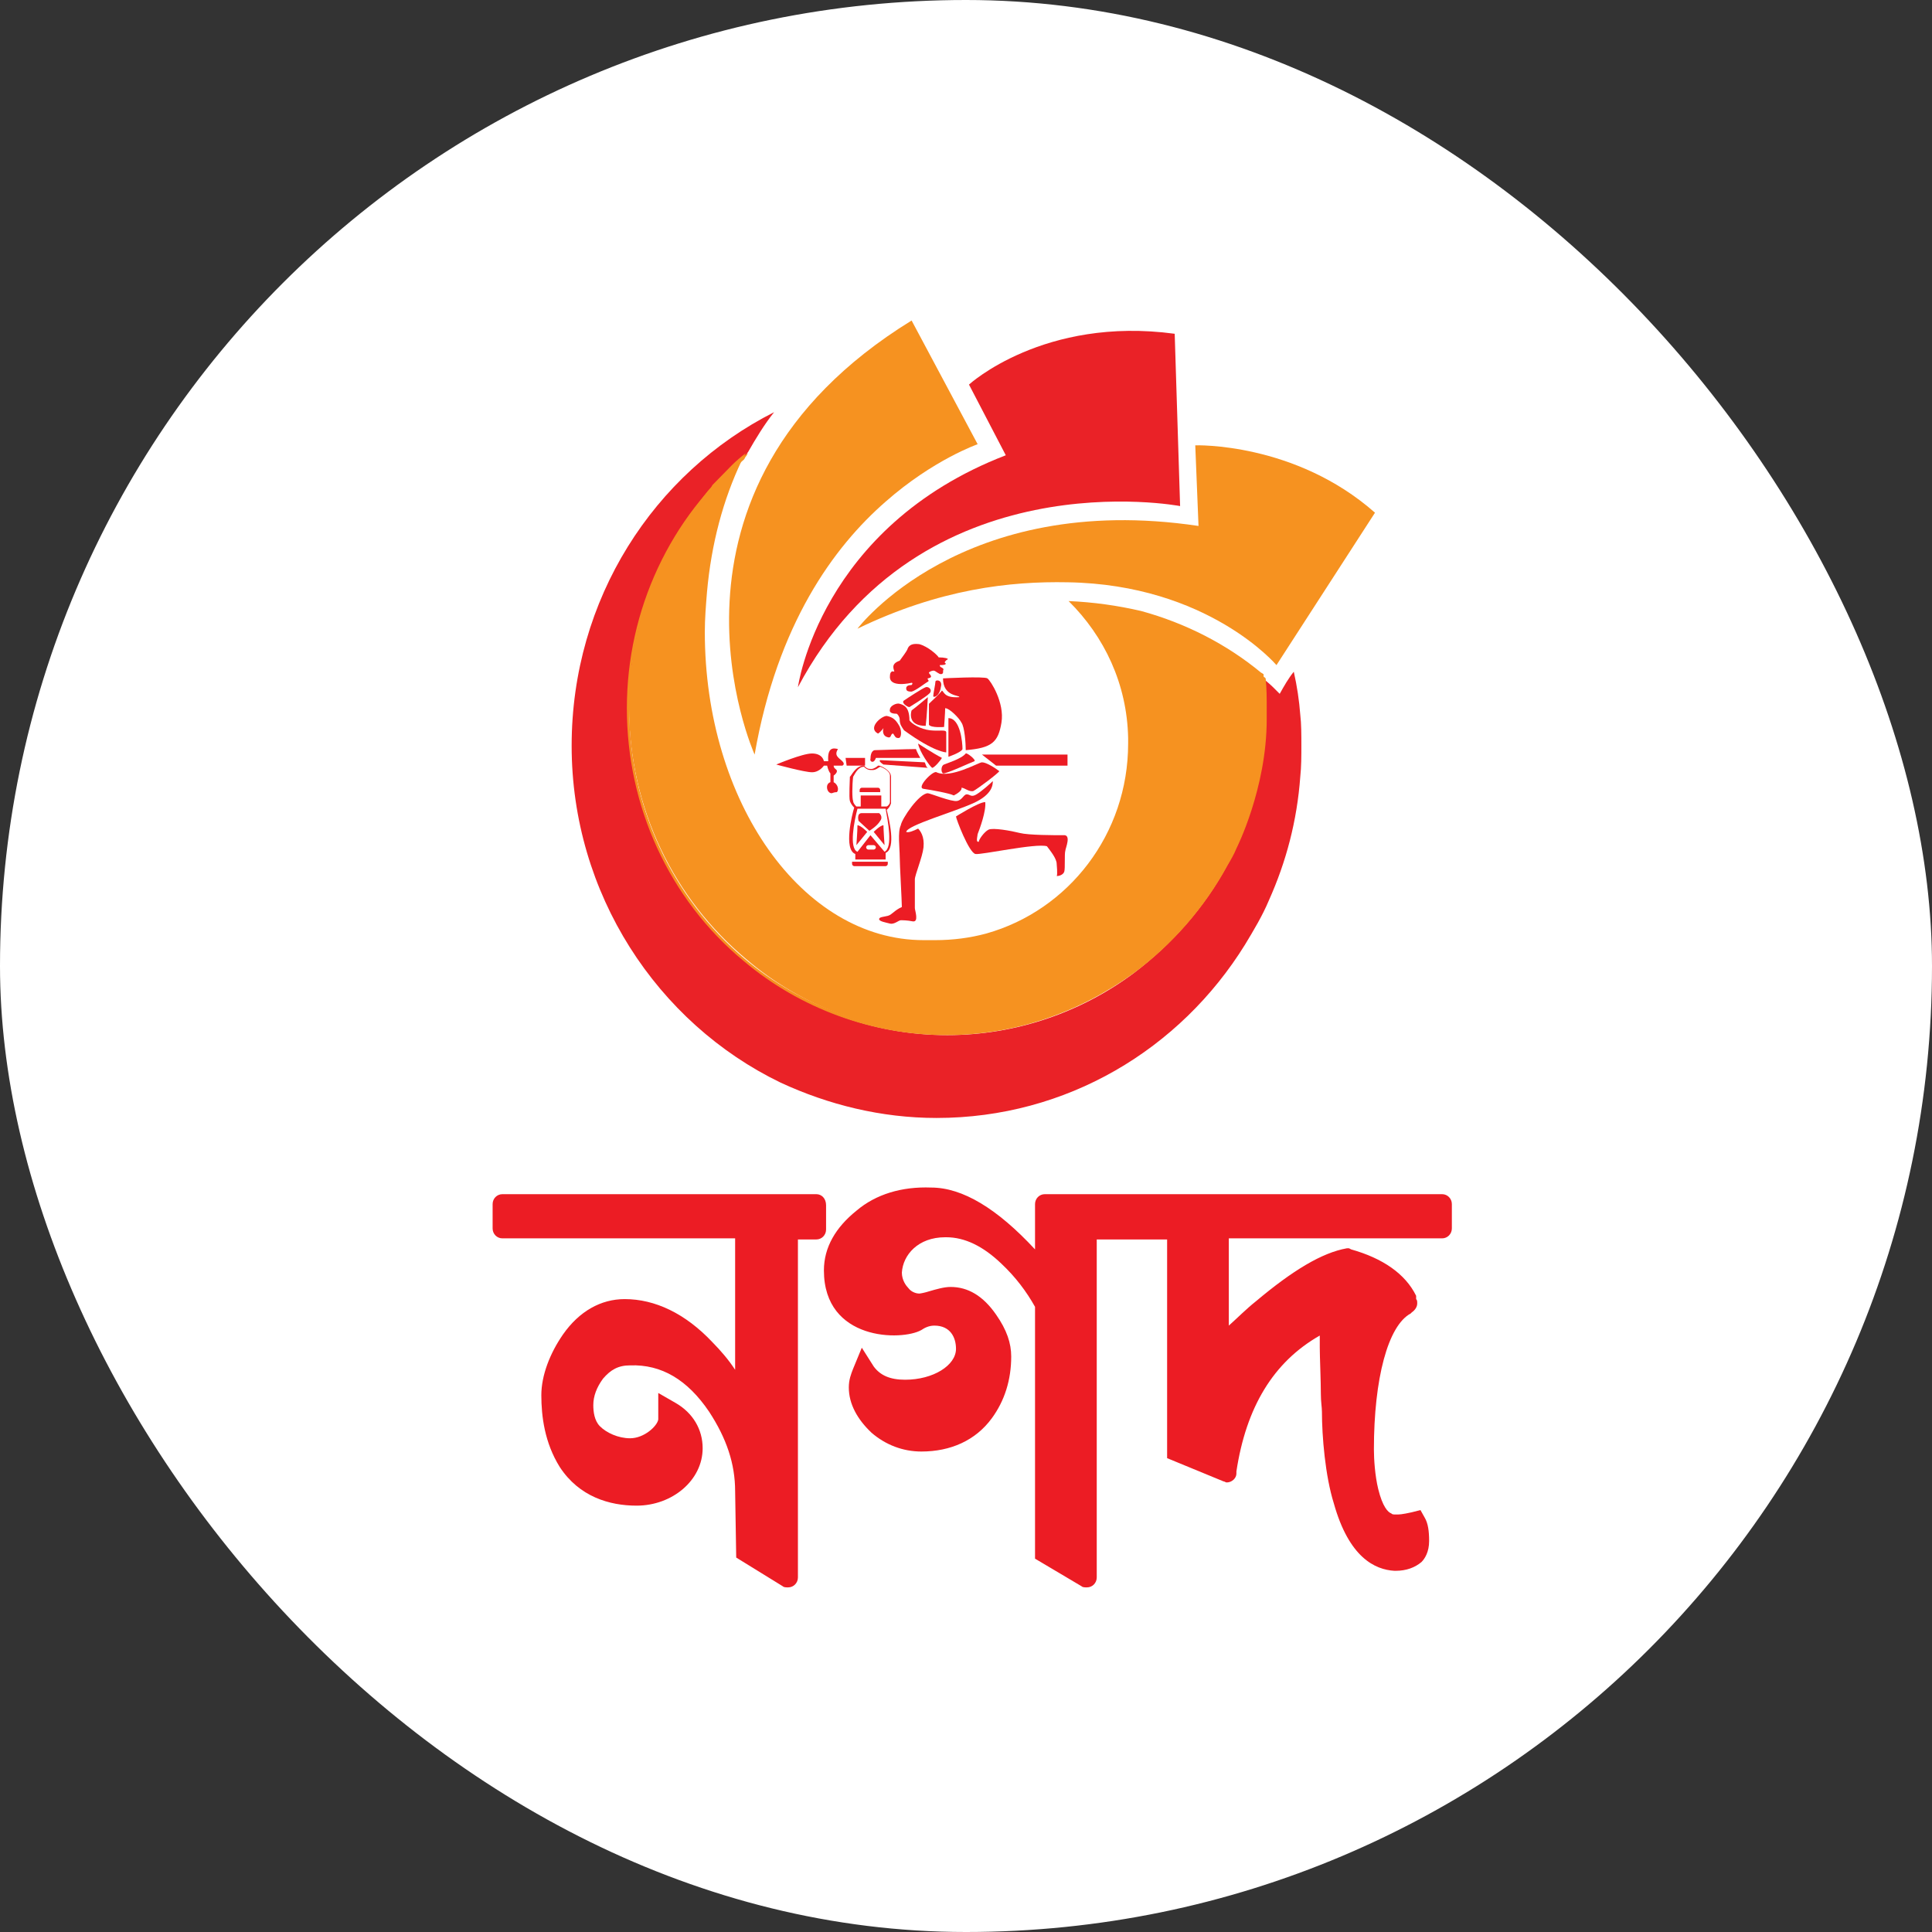 <svg width="746" height="746" viewBox="0 0 746 746" fill="none" xmlns="http://www.w3.org/2000/svg">
<rect x="0" y="0" width="746" height="746" fill="#333333" stroke="none"/>
<rect width="746" height="746" rx="373" fill="white"/>
<path d="M315.209 461.105H193.975C191.885 461.105 190.213 462.811 190.213 464.943V474.326C190.213 476.458 191.885 478.164 193.975 478.164H283.855V528.915C281.347 525.077 278.421 521.665 275.076 518.253C264.625 507.165 252.92 501.62 241.215 501.62C232.017 501.62 223.656 506.312 217.386 515.268C212.369 522.518 209.025 531.048 209.025 538.724C209.025 546.827 210.279 557.063 216.132 566.445C223.656 577.96 235.362 581.372 245.813 581.372C259.609 581.372 271.314 571.563 271.314 559.195C271.314 551.945 267.552 545.548 260.863 541.71L254.174 537.871V548.107C253.756 550.666 248.739 555.357 243.305 555.357C238.706 555.357 234.108 553.225 231.599 550.666C229.509 548.533 229.091 545.121 229.091 542.563C229.091 539.151 230.345 535.739 232.854 532.327C235.78 528.915 238.706 527.209 243.305 527.209C255.428 526.783 265.461 532.754 273.822 545.121C280.511 555.357 283.855 565.166 283.855 575.828L284.273 601.417L302.25 612.505C302.668 612.932 303.504 612.932 304.34 612.932C306.43 612.932 308.102 611.226 308.102 609.093V478.591H315.209C317.299 478.591 318.971 476.885 318.971 474.752V465.37C318.971 462.811 317.299 461.105 315.209 461.105" fill="#EC1C24"/>
<path d="M556.841 461.105H403.417C401.327 461.105 399.655 462.811 399.655 464.943V482.429C385.023 466.649 371.645 458.546 359.522 458.546C348.235 458.119 338.202 461.105 330.677 467.502C322.734 473.899 318.135 481.576 318.135 490.532C318.135 517.827 348.235 517.827 355.76 513.562C357.014 512.709 358.686 511.856 360.776 511.856C367.047 511.856 369.137 516.547 369.137 520.812C369.137 527.209 360.358 532.753 349.489 532.753C343.636 532.753 339.874 531.048 337.365 527.636L332.767 520.386L329.423 528.489C328.586 530.621 327.75 532.753 327.75 535.739C327.75 542.136 331.095 548.107 336.529 553.225C341.964 557.916 348.653 560.475 355.76 560.475C367.047 560.475 376.662 556.21 382.933 547.68C387.949 540.857 390.458 532.754 390.458 523.797C390.458 518.68 388.785 513.562 384.605 507.591C379.588 500.341 373.736 496.929 367.047 496.929C364.539 496.929 361.612 497.782 358.686 498.635C357.432 499.062 355.342 499.488 354.923 499.488C354.087 499.488 351.997 499.062 350.743 497.356C349.907 496.503 348.235 494.37 348.235 491.385C348.653 484.561 354.505 477.738 364.957 477.738H365.375C372.482 477.738 379.588 481.149 386.695 487.973C392.13 493.091 396.31 498.635 399.655 504.606V601.843L417.631 612.505C418.049 612.932 418.885 612.932 419.721 612.932C421.811 612.932 423.483 611.226 423.483 609.093V478.591H450.656V563.034L472.395 571.99C472.813 571.99 473.231 572.416 473.649 572.416C475.739 572.416 477.412 570.71 477.412 569.004V568.151C481.174 543.416 491.625 525.93 509.601 515.694V520.386C509.601 523.797 510.019 533.18 510.019 538.298C510.019 541.283 510.437 543.416 510.437 545.121C510.437 554.504 511.692 569.857 515.036 580.519C520.889 601.417 530.922 606.108 538.447 606.535H538.865C543.045 606.535 546.39 605.255 548.898 603.123C550.152 601.843 551.824 599.284 551.824 595.02C551.824 591.181 551.406 588.196 550.152 586.064L548.48 583.078L545.135 583.931C541.373 584.784 540.119 584.784 539.701 584.784H538.865C538.029 584.784 537.611 584.784 537.192 584.358C535.938 583.931 533.848 581.799 532.176 574.975C530.922 569.857 530.504 563.46 530.504 559.622C530.504 532.327 535.938 511.856 544.717 507.165L545.135 506.738C546.39 505.885 547.226 504.606 547.226 503.326C547.226 502.473 547.226 502.047 546.808 501.62V500.341C542.627 491.811 533.848 485.841 521.725 482.429L520.889 482.002H520.052C510.437 483.708 499.15 490.532 484.936 502.473C481.174 505.459 477.83 508.871 474.485 511.856V478.164H556.841C558.931 478.164 560.603 476.458 560.603 474.326V464.943C560.603 462.811 558.931 461.105 556.841 461.105" fill="#EC1C24"/>
<path d="M502.494 287.954C502.494 291.792 502.494 296.057 502.076 299.895C500.822 316.955 496.642 332.734 489.953 347.661C487.445 353.632 484.1 359.176 480.756 364.72C455.673 405.236 411.778 431.678 361.612 431.678C340.292 431.678 319.807 426.56 301.413 418.03C253.756 395 220.73 345.102 220.73 287.954C220.73 231.232 252.502 182.613 298.905 159.157C295.143 163.848 291.798 169.393 288.872 174.51C288.454 174.937 288.454 175.363 288.036 175.79C286.364 177.496 284.273 178.775 282.601 180.481L276.33 186.878L275.076 188.158C274.658 188.584 274.24 189.011 273.822 189.864C272.986 190.717 272.15 191.569 271.732 192.422C270.478 194.128 268.806 195.834 267.551 197.967C261.699 205.643 256.682 214.599 252.92 223.555L251.666 226.114C251.247 227.394 250.829 228.247 250.411 229.526C250.411 229.953 249.993 230.806 249.993 231.232C249.575 232.938 248.739 234.644 248.321 236.35C247.903 237.629 247.485 238.482 247.485 239.762C247.485 240.188 247.067 241.041 247.067 241.468C246.649 242.747 246.649 243.6 246.231 244.879C245.395 248.291 244.559 252.13 244.141 255.968C244.141 256.821 243.723 257.674 243.723 258.953C243.723 259.806 243.723 260.233 243.305 261.086C243.305 262.365 243.305 263.218 242.887 264.498V273.88C242.887 313.116 260.445 348.088 288.036 371.118C309.356 389.03 336.529 399.692 365.793 399.692C392.548 399.692 417.631 390.736 437.697 375.809C452.329 364.72 464.87 350.647 473.649 334.44C474.903 332.308 475.739 330.175 476.993 328.043C484.1 313.116 488.281 296.057 488.699 278.571V274.307C488.699 270.042 488.699 266.203 488.281 262.365C488.699 262.365 488.699 262.792 488.699 262.792C490.789 264.498 492.461 266.203 494.133 267.909C495.806 264.924 497.478 261.939 499.568 259.38C500.822 264.924 501.658 270.468 502.076 276.013C502.494 279.424 502.494 283.689 502.494 287.954" fill="#EA2227"/>
<path d="M488.699 273.454V277.718C488.699 303.307 478.248 324.631 476.994 327.19C476.158 329.322 474.903 331.455 473.649 333.587C464.87 349.794 452.329 364.294 437.697 374.956C417.631 389.883 392.548 398.839 365.793 398.839C336.111 398.839 308.938 388.177 288.036 370.265C260.445 347.235 242.887 312.263 242.887 273.027V263.645C242.887 262.365 242.887 261.512 243.305 260.233C243.305 259.38 243.305 258.953 243.723 258.1C243.723 257.247 244.141 256.394 244.141 255.115C244.559 251.277 245.395 247.865 246.231 244.026C246.649 242.747 246.649 241.894 247.067 240.615C247.067 240.188 247.485 239.335 247.485 238.909C247.903 237.629 247.903 236.776 248.321 235.497C248.739 233.791 249.575 232.085 249.994 230.379C249.994 229.953 250.412 229.1 250.412 228.673C250.83 227.394 251.248 226.541 251.666 225.261L252.92 222.702C256.682 213.746 261.699 204.79 267.552 197.114C268.806 195.408 270.478 193.702 271.732 191.569C272.568 190.716 272.986 189.864 273.822 189.011C274.24 188.584 274.658 188.158 275.076 187.305L276.331 186.025L282.601 179.628C284.273 177.922 286.364 176.216 288.036 174.937C287.618 175.363 287.618 175.79 287.2 176.216C286.782 176.643 286.782 177.069 286.364 177.922C279.257 192.849 274.658 209.908 272.986 228.673C272.568 233.791 272.15 238.909 272.15 244.026C272.15 309.704 309.774 363.014 356.596 363.014H361.194C367.883 363.014 374.572 362.161 380.843 360.456C412.614 351.499 435.607 322.072 435.607 287.101V284.969C435.189 264.071 426.41 245.732 412.614 232.085C422.229 232.512 431.426 233.791 440.623 235.923C457.763 240.615 473.649 248.718 487.027 259.806C487.445 259.806 487.445 260.233 487.863 260.233C488.281 265.35 488.699 269.189 488.699 273.454" fill="#F69220"/>
<path d="M489.117 273.454V277.718C489.117 304.587 477.412 327.617 477.412 327.617C476.575 329.749 475.321 331.881 474.067 334.014C465.288 350.22 452.747 364.72 437.697 375.809C416.377 391.162 391.712 399.692 365.375 399.692C336.947 399.692 308.938 389.456 287.2 371.118C258.354 347.235 242.051 311.41 242.051 273.454C242.051 235.497 258.772 199.673 287.618 175.79L288.872 174.937C288.454 175.363 288.454 175.79 288.036 176.216C287.618 176.643 287.618 177.069 287.2 177.496C259.191 201.378 242.887 236.35 242.887 273.454C242.887 310.984 259.191 346.382 287.618 370.265C309.356 388.603 336.947 398.412 365.375 398.412C391.294 398.412 415.958 390.309 436.861 374.956C451.493 364.294 464.034 349.794 472.813 333.587C474.067 331.455 474.903 329.323 476.157 327.19C476.157 326.764 487.863 304.16 487.863 277.718V273.454C487.863 269.615 487.863 265.35 487.445 261.512V261.086C487.863 261.086 487.863 261.512 488.281 261.512L488.699 261.939C489.117 265.777 489.117 269.615 489.117 273.454Z" fill="#F69220"/>
<path d="M455.673 195.408C455.673 195.408 355.341 176.216 308.102 265.351C308.102 265.351 316.463 203.511 388.367 175.79L374.153 148.495C374.153 148.495 402.999 122.053 453.583 128.877L455.673 195.408Z" fill="#EA2227"/>
<path d="M331.095 242.747C331.095 242.747 371.227 189.437 462.78 203.084L461.526 171.951C461.526 171.951 499.986 170.672 530.922 197.967L492.879 256.821C492.879 256.821 466.542 225.688 412.196 224.835C390.039 224.408 362.866 227.394 331.095 242.747" fill="#F69220"/>
<path d="M291.38 291.366C291.38 291.366 245.395 189.437 351.997 123.759L377.498 171.525C377.498 171.525 360.358 177.496 341.964 193.702C321.898 211.188 300.159 241.041 291.38 291.366Z" fill="#F69220"/>
<path d="M351.997 263.645C351.997 263.645 343.218 265.777 343.636 261.086C343.636 259.38 344.472 258.953 345.308 259.38C345.308 258.527 343.636 256.394 347.398 255.115C348.653 253.409 349.907 251.703 350.325 250.85C350.743 249.571 351.579 248.291 354.923 248.718C358.268 249.571 362.03 252.983 362.448 253.836C364.538 253.836 366.629 254.262 365.793 254.689C364.956 255.115 364.538 255.968 364.956 255.968C364.956 255.968 366.211 256.821 362.866 256.821C362.866 257.674 363.702 257.674 364.12 258.1C364.538 258.527 364.12 258.953 364.12 258.953C364.12 258.953 364.538 260.659 362.866 260.233C361.194 259.38 361.194 258.953 360.358 258.953C359.94 258.953 358.686 259.38 358.686 259.806C358.686 260.233 360.776 261.512 358.268 261.939C357.85 262.365 359.104 262.792 358.268 263.218C357.432 263.645 353.669 266.63 351.997 267.056C350.325 267.056 349.907 266.63 349.907 265.777C349.907 264.924 350.743 264.498 351.997 264.498C352.415 264.071 352.415 263.645 351.997 263.645" fill="#EC1C24"/>
<path d="M351.161 273.027C350.325 273.027 347.817 271.321 349.071 270.468C350.325 269.615 356.178 265.777 357.432 265.351C358.686 264.924 360.358 266.63 358.686 267.909C357.432 269.189 351.161 273.027 351.161 273.027Z" fill="#EC1C24"/>
<path d="M360.358 268.762C360.358 267.909 361.194 264.071 361.194 263.218C361.194 262.365 364.121 262.365 363.284 265.351C362.866 268.762 360.358 269.615 360.358 268.762Z" fill="#EC1C24"/>
<path d="M364.121 261.939C364.121 261.939 380.007 261.086 381.261 261.939C382.515 262.792 387.949 271.321 386.695 278.998C385.441 286.675 382.933 288.807 372.9 289.66C372.9 287.101 372.482 280.704 371.227 278.998C370.391 277.292 366.629 273.454 364.957 273.454C364.957 275.16 364.539 280.704 364.539 280.704C364.539 280.704 359.522 281.13 358.686 279.851V271.748C358.686 271.748 363.285 267.483 363.703 266.63C364.539 267.056 364.539 269.615 370.391 269.189C370.809 268.336 364.121 269.189 364.121 261.939" fill="#EC1C24"/>
<path d="M358.268 269.189C358.268 269.189 353.251 273.454 351.997 274.307C351.579 275.586 350.743 280.277 357.432 280.277C357.85 277.292 358.268 269.189 358.268 269.189Z" fill="#EC1C24"/>
<path d="M346.145 275.586C344.473 275.586 343.218 275.16 343.636 273.88C343.636 272.601 346.145 271.321 347.399 271.748C348.653 272.174 351.161 272.601 351.161 278.145C351.997 279.424 355.342 281.557 359.104 281.983C362.867 282.41 365.375 281.557 365.375 282.836V290.513C365.375 290.513 360.776 290.513 349.071 281.983C348.235 280.704 347.399 279.851 347.399 277.718C347.399 276.865 346.563 275.586 346.145 275.586Z" fill="#EC1C24"/>
<path d="M342.382 276.439C340.292 276.439 334.857 281.13 339.038 283.263C340.292 282.41 341.128 281.13 341.128 281.13C341.128 281.13 340.292 283.689 342.382 284.542C344.472 285.395 343.636 283.263 344.89 283.263C345.727 284.542 345.727 284.969 346.981 284.969C348.235 284.969 348.235 281.557 346.981 279.851C345.727 277.718 344.472 276.865 342.382 276.439Z" fill="#EC1C24"/>
<path d="M366.211 277.292V292.219C366.211 292.219 371.227 290.513 371.646 289.233C371.646 286.675 370.809 277.292 366.211 277.292Z" fill="#EC1C24"/>
<path d="M354.506 287.101C354.506 287.101 360.358 290.939 363.703 292.645C363.285 293.498 360.776 296.484 359.94 296.484C359.104 296.057 354.924 290.086 354.506 287.101" fill="#EC1C24"/>
<path d="M326.496 292.645H334.021V295.631H326.914L326.496 292.645Z" fill="#EC1C24"/>
<path d="M412.196 291.366H379.17L384.605 295.631H412.196V291.366Z" fill="#EC1C24"/>
<path d="M372.9 290.939C373.318 290.513 377.08 293.498 376.244 293.925C374.99 294.351 364.957 299.042 364.121 298.616C363.284 298.189 363.284 295.631 364.539 295.204C365.375 294.778 371.227 293.072 372.9 290.939" fill="#EC1C24"/>
<path d="M361.612 298.19C360.358 297.337 353.669 304.16 356.596 304.587C359.522 305.013 366.629 306.293 368.301 307.146C369.973 306.293 371.645 305.013 371.227 304.16C372.482 304.16 374.154 305.866 375.826 305.44C377.498 304.587 385.441 298.616 385.859 297.763C384.187 296.484 380.843 294.351 379.17 294.351C377.916 294.351 367.047 300.748 361.612 298.19" fill="#EC1C24"/>
<path d="M358.268 306.293C359.104 306.293 367.465 309.704 369.555 309.278C371.645 308.851 372.064 306.719 373.318 306.719C374.572 306.719 374.99 307.999 377.08 306.719C379.17 305.44 382.515 302.454 383.351 301.601C383.351 302.881 383.351 306.719 375.826 310.131C368.301 313.543 350.325 318.661 349.907 321.219C350.743 321.646 352.833 320.793 354.506 319.94C355.342 320.793 357.014 322.925 356.596 327.19C356.178 331.028 353.251 337.852 353.251 339.558V350.647C353.251 351.5 354.924 356.191 352.415 355.764C350.325 355.338 348.653 355.338 347.817 355.338C346.981 355.338 345.308 357.044 343.636 356.617C341.964 356.191 339.456 355.764 339.456 354.911C339.456 354.058 341.128 354.058 342.8 353.632C344.472 353.205 345.308 351.499 348.235 350.22C348.235 348.088 347.399 333.587 347.399 330.602C347.399 327.617 346.563 321.219 347.817 318.661C348.235 316.102 354.924 306.293 358.268 306.293" fill="#EC1C24"/>
<path d="M369.137 315.249C369.137 316.102 374.154 329.322 376.662 329.749C378.752 330.175 400.073 325.484 404.253 326.764C405.507 328.47 408.016 331.455 408.016 333.587C408.016 333.587 408.434 337.852 408.016 338.279C408.852 338.279 410.524 337.852 410.942 336.573C411.36 335.293 410.942 329.749 411.36 328.47C411.36 327.617 413.868 322.072 410.524 322.499C407.18 322.499 397.146 322.499 393.802 321.646C390.458 320.793 383.351 319.513 381.679 320.366C380.006 321.219 377.916 324.205 377.916 325.058C377.08 325.058 377.08 324.631 377.498 322.072C378.334 319.94 380.843 313.116 380.425 309.704C377.916 309.704 369.137 315.249 369.137 315.249Z" fill="#EC1C24"/>
<path d="M357.014 294.351C357.432 294.778 357.432 296.057 358.268 296.484L341.128 295.204C341.128 295.204 339.038 293.925 339.874 293.498L357.014 294.351Z" fill="#EC1C24"/>
<path d="M338.202 292.645H355.342C355.342 292.645 354.087 290.513 353.669 289.233C350.743 289.233 337.784 289.66 337.784 289.66C337.784 289.66 336.111 289.66 336.111 293.072C335.693 293.925 337.366 295.204 338.202 292.645" fill="#EC1C24"/>
<path d="M321.898 295.631H325.242C325.242 295.631 326.496 295.204 325.242 293.925C323.988 292.645 321.898 291.792 323.57 289.233C321.898 288.807 319.389 288.38 319.807 293.925H318.135C318.135 293.925 317.717 290.939 313.537 290.939C309.774 290.939 299.741 295.204 299.741 295.204C299.741 295.204 310.61 298.189 313.537 298.189C316.463 298.189 318.135 295.631 318.135 295.631H319.389C319.389 295.631 319.807 297.763 320.644 298.616V302.028C320.644 302.028 318.971 302.454 319.389 304.587C319.807 306.293 321.062 306.293 321.062 306.293C321.48 306.293 321.898 305.866 323.152 305.866C323.988 305.013 323.57 302.881 321.898 302.028V299.469C321.898 299.469 323.152 298.616 323.152 297.763C323.152 296.91 321.898 296.91 321.898 295.631Z" fill="#EC1C24"/>
<path d="M342.382 312.69C343.636 311.837 344.054 310.131 344.054 310.131V299.895C344.054 297.337 339.874 295.631 339.456 295.631H339.038C338.62 296.057 337.366 296.91 336.529 296.91C335.275 296.91 334.857 296.91 333.603 295.631C330.259 295.631 328.587 299.895 328.168 299.895C328.168 300.748 327.75 307.999 328.168 309.278C328.587 310.557 329.423 311.41 329.841 311.837C329.005 314.396 325.66 328.043 330.259 329.749V331.881H341.964V329.323C346.145 327.617 343.218 316.102 342.382 312.69V312.69ZM329.423 299.895C329.841 299.469 331.095 296.057 333.603 296.057C334.857 297.337 335.693 297.337 336.947 297.337C338.202 297.337 339.038 296.484 339.874 296.057C341.128 296.484 343.636 297.763 343.636 299.469V309.704C343.636 310.131 343.218 310.984 342.382 311.41H340.292V307.146H332.349V311.41H330.677C330.259 310.984 329.423 310.131 329.423 309.278C329.005 308.425 329.005 303.307 329.423 299.895V299.895ZM337.366 328.043H335.275C334.857 328.043 334.439 327.617 334.439 327.19C334.439 326.764 334.857 326.337 335.275 326.337H337.366C337.784 326.337 338.202 326.764 338.202 327.19C338.202 327.617 337.784 328.043 337.366 328.043ZM341.546 328.896L336.111 322.499L331.095 328.896C327.75 327.617 329.841 316.955 331.095 312.263H341.964C342.8 316.955 344.89 327.19 341.546 328.896" fill="#EC1C24"/>
<path d="M339.874 316.955C341.128 315.249 339.456 313.969 339.456 313.969H332.767C330.677 313.969 331.513 316.955 331.513 316.955L335.693 320.793C335.693 320.793 338.62 319.087 339.874 316.955Z" fill="#EC1C24"/>
<path d="M337.365 321.219L341.546 326.337C341.546 326.337 341.128 320.366 341.128 318.661C339.874 318.661 337.365 321.219 337.365 321.219" fill="#EC1C24"/>
<path d="M331.095 318.661C331.095 320.793 330.677 326.337 330.677 326.337L334.857 321.219C334.857 321.219 332.349 318.661 331.095 318.661" fill="#EC1C24"/>
<path d="M339.038 305.866H339.874V305.013C339.874 304.587 339.456 304.16 339.038 304.16H332.767C332.349 304.16 331.931 304.587 331.931 305.013V305.866H332.767H339.038Z" fill="#EC1C24"/>
<path d="M329.841 332.734H329.005V333.587C329.005 334.014 329.423 334.44 329.841 334.44H341.964C342.382 334.44 342.8 334.014 342.8 333.587V332.734H341.964H329.841Z" fill="#EC1C24"/>
</svg>
